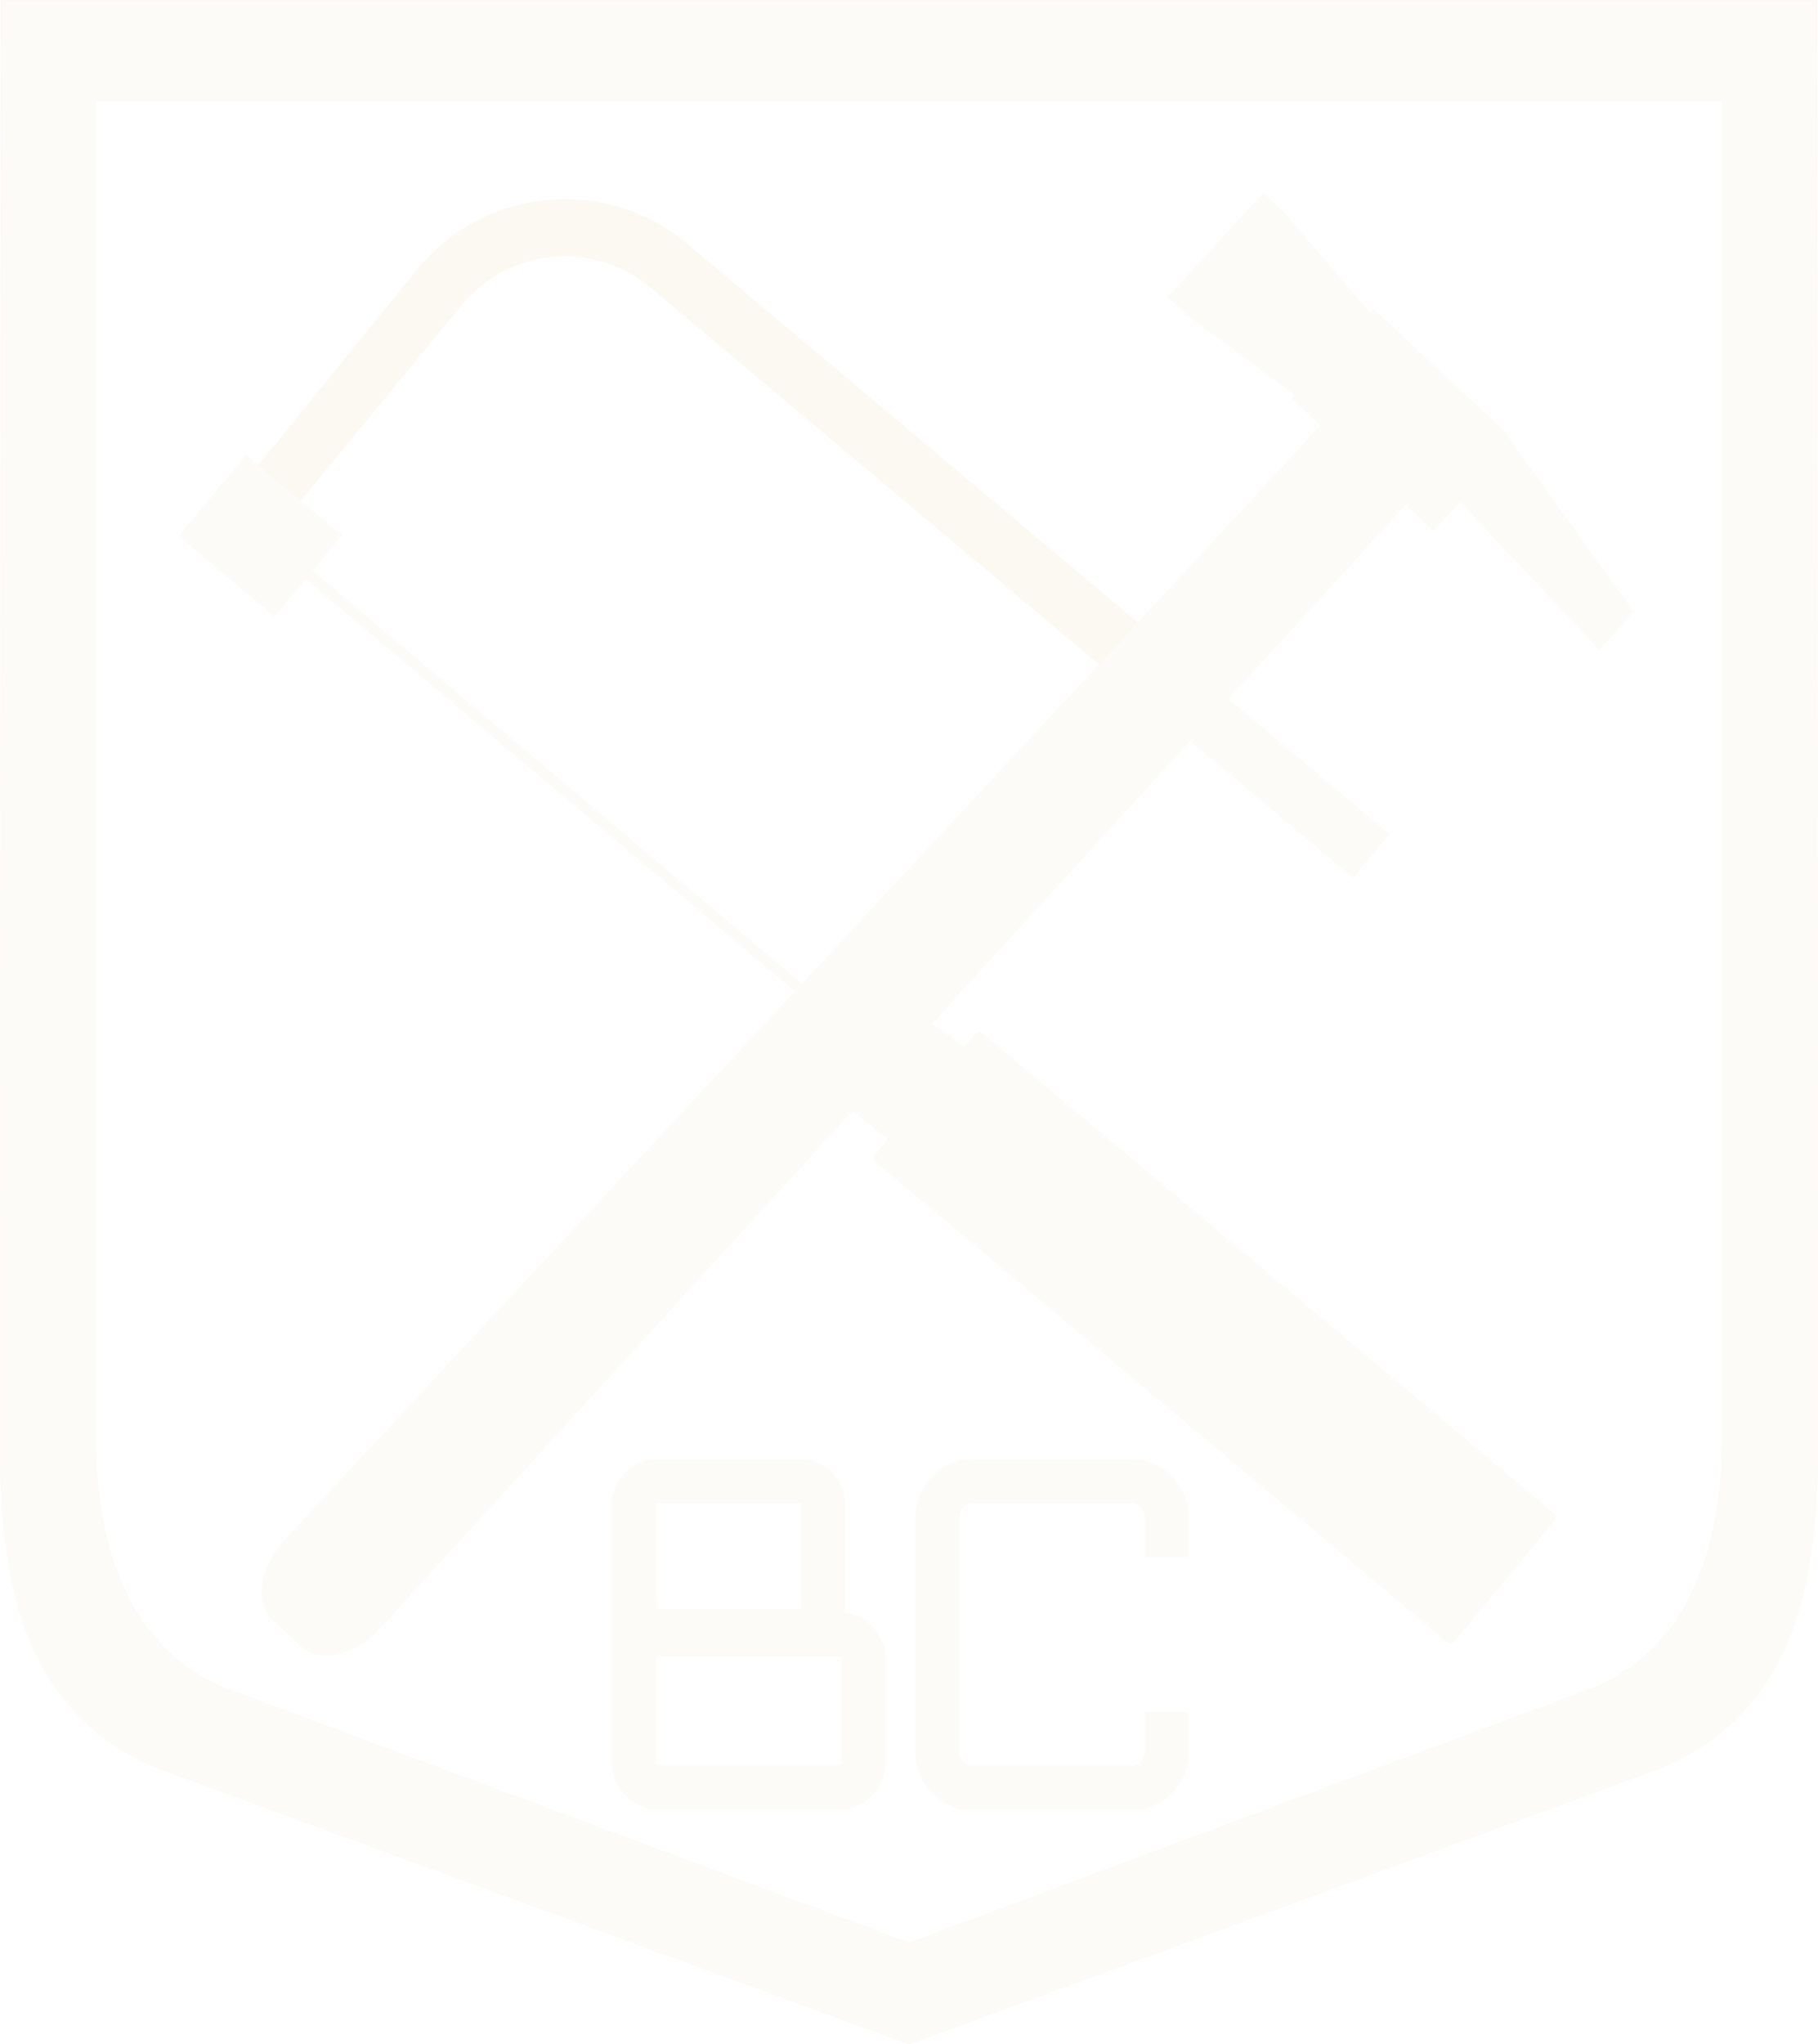 <svg xmlns="http://www.w3.org/2000/svg"  width="100%" height="100%" viewBox="0 0 719 808" fill="none">
  <g filter="url(#filter0_b_976_1018)">
    <path d="M0.387 0.114L0.114 577.584C0.842 627.799 10.372 678.015 63.62 699.272L359.5 807.886L655.38 699.272C708.628 678.015 718.158 627.777 718.886 577.584L718.613 0.114H0.387ZM37.827 40.022H681.173V568.852C680.878 607.343 670.892 649.102 631.314 666.747L359.5 767.955L87.686 666.747C48.108 649.102 38.122 607.343 37.827 568.852V40.022Z" fill="#CDA870" fill-opacity="0.05"/>
    <path d="M359.5 808L359.454 807.977L63.575 699.386C50.86 694.312 39.987 687.249 31.253 678.427C23.315 670.404 16.855 660.621 12.055 649.33C4.276 630.999 0.455 608.211 0 577.584L0.273 0H718.727L719 577.584C718.545 608.211 714.724 630.999 706.922 649.33C702.122 660.621 695.663 670.404 687.724 678.427C678.99 687.249 668.117 694.289 655.402 699.386L359.5 808ZM0.5 0.229L0.227 577.584C0.933 625.468 9.007 677.352 63.666 699.157L359.5 807.749L655.334 699.157C709.97 677.329 718.067 625.445 718.773 577.584L718.5 0.229H0.5ZM359.5 768.093L359.454 768.07L87.64 666.861C54.909 652.256 38.099 619.297 37.713 568.852V39.907H681.287V568.852C680.9 619.297 664.091 652.256 631.36 666.861L359.5 768.093ZM37.94 40.136V568.852C38.327 619.182 55.091 652.096 87.731 666.655L359.5 767.841L631.269 666.633C663.909 652.073 680.65 619.183 681.06 568.83V40.136H37.94Z" fill="#CDA870" fill-opacity="0.05"/>
    <path d="M128.97 654.441C125.08 654.441 121.668 653.161 119.03 650.716L107.907 640.362C105.132 637.779 103.585 634.168 103.426 629.962C103.176 622.968 106.929 614.625 113.434 607.654L434.653 262.558L449.988 246.084L522.206 168.151L555.909 199.538L151.101 642.716V642.739C144.642 649.779 136.635 654.167 129.698 654.441C129.447 654.419 129.197 654.441 128.97 654.441Z" fill="#CDA870" fill-opacity="0.05"/>
    <path d="M511.949 156.112L470.068 124.994L461.811 117.314L499.638 76.309L507.895 83.989L541.932 123.602L511.949 156.112Z" fill="#CDA870" fill-opacity="0.05"/>
    <path d="M632.497 256.83L577.429 198.432C577.406 198.454 577.361 198.477 577.338 198.523L566.943 209.814L510.715 157.45L543.242 122.182L594.216 169.632L594.671 170.272L646.258 241.927L632.497 256.83Z" fill="#CDA870" fill-opacity="0.05"/>
    <path d="M123.631 225.553L120.88 228.861L314.381 391.771L317.129 388.818L123.631 225.553Z" fill="#CDA870" fill-opacity="0.05"/>
    <path d="M345.966 456.367L385.726 408.551C386.431 407.706 387.682 407.591 388.501 408.3L614.641 598.192C615.483 598.9 615.597 600.157 614.892 600.98L575.132 648.796C574.427 649.642 573.176 649.756 572.357 649.047L346.216 459.178C345.375 458.47 345.261 457.213 345.966 456.367Z" fill="#CDA870" fill-opacity="0.05"/>
    <path d="M381.341 413.825L351.014 450.296L337.224 438.941C336.974 438.735 337.019 439.169 337.224 438.941L368.673 404.51C368.446 404.304 368.878 404.259 368.673 404.51L381.341 413.825Z" fill="#CDA870" fill-opacity="0.05"/>
    <path d="M449.988 246.084L434.653 262.558L257.325 113.634C234.92 94.823 201.438 97.817 182.696 120.354L118.886 197.885L102.215 183.884L165.522 105.908C192.181 73.864 239.811 69.567 271.701 96.354L449.988 246.084Z" fill="#CDA870" fill-opacity="0.05"/>
    <path d="M449.988 246.084L434.653 262.558L257.325 113.634C234.92 94.823 201.438 97.817 182.696 120.354L118.886 197.885L102.215 183.884L165.522 105.908C192.181 73.864 239.811 69.567 271.701 96.354L449.988 246.084Z" fill="#CDA870" fill-opacity="0.05"/>
    <path d="M97.372 179.817L70.707 211.876L108.563 243.669L135.228 211.61L97.372 179.817Z" fill="#CDA870" fill-opacity="0.05"/>
    <path d="M334.138 637.345C338.756 637.962 342.577 640.019 345.602 643.562C348.627 647.105 350.151 651.242 350.151 655.996V696.589C350.151 701.709 348.332 706.12 344.692 709.846C341.053 713.571 336.618 715.423 331.409 715.423H260.805C257.416 715.423 254.277 714.577 251.434 712.863C248.591 711.148 246.316 708.863 244.61 706.006C242.904 703.149 242.063 699.994 242.063 696.589V594.557C242.063 589.689 243.791 585.506 247.249 582.032C250.706 578.558 254.869 576.821 259.713 576.821H316.487C321.469 576.821 325.677 578.558 329.134 582.032C332.592 585.506 334.32 589.689 334.32 594.557V635.516C334.32 636.133 334.275 636.751 334.138 637.345ZM316.851 635.516V594.557C316.851 594.306 316.738 594.192 316.487 594.192H259.713C259.6 594.192 259.531 594.306 259.531 594.557V635.516C259.531 635.768 259.6 635.882 259.713 635.882H316.487C316.738 635.882 316.851 635.768 316.851 635.516ZM332.864 655.996C332.864 655.013 332.387 654.533 331.409 654.533H260.805C259.964 654.533 259.531 655.013 259.531 655.996V696.589C259.531 697.435 259.964 697.869 260.805 697.869H331.409C332.387 697.869 332.864 697.435 332.864 696.589V655.996Z" fill="#CDA870" fill-opacity="0.05"/>
    <path d="M470.068 615.403H452.781V599.86C452.781 598.763 452.531 597.78 452.053 596.935C451.576 596.089 450.893 595.403 450.052 594.923C449.21 594.443 448.3 594.192 447.322 594.192H384.907C383.338 594.192 382.018 594.74 380.995 595.837C379.971 596.934 379.448 598.283 379.448 599.86V692.383C379.448 693.846 379.971 695.126 380.995 696.223C382.018 697.32 383.338 697.869 384.907 697.869H447.322C448.778 697.869 450.052 697.32 451.143 696.223C452.235 695.126 452.781 693.846 452.781 692.383V676.658H470.068V695.675H469.886C469.158 701.274 466.633 705.983 462.334 709.754C458.035 713.526 453.031 715.423 447.322 715.423H384.907C378.607 715.423 373.193 713.16 368.712 708.657C364.231 704.154 361.979 698.715 361.979 692.383V599.86C361.979 593.529 364.231 588.089 368.712 583.586C373.193 579.084 378.607 576.821 384.907 576.821H447.322C453.623 576.821 458.991 579.084 463.426 583.586C467.862 588.089 470.068 593.529 470.068 599.86V615.403Z" fill="#CDA870" fill-opacity="0.05"/>
    <path d="M535.145 346.953L549.52 329.674L485.866 276.216L470.693 292.826L535.145 346.953Z" fill="#CDA870" fill-opacity="0.05"/>
  </g>
  <defs>
    <filter id="filter0_b_976_1018" x="-25" y="-25"  width="100%" height="100%" filterUnits="userSpaceOnUse" color-interpolation-filters="sRGB">
      <feFlood flood-opacity="0" result="BackgroundImageFix"/>
      <feGaussianBlur in="BackgroundImageFix" stdDeviation="12.5"/>
      <feComposite in2="SourceAlpha" operator="in" result="effect1_backgroundBlur_976_1018"/>
      <feBlend mode="normal" in="SourceGraphic" in2="effect1_backgroundBlur_976_1018" result="shape"/>
    </filter>
  </defs>
</svg>